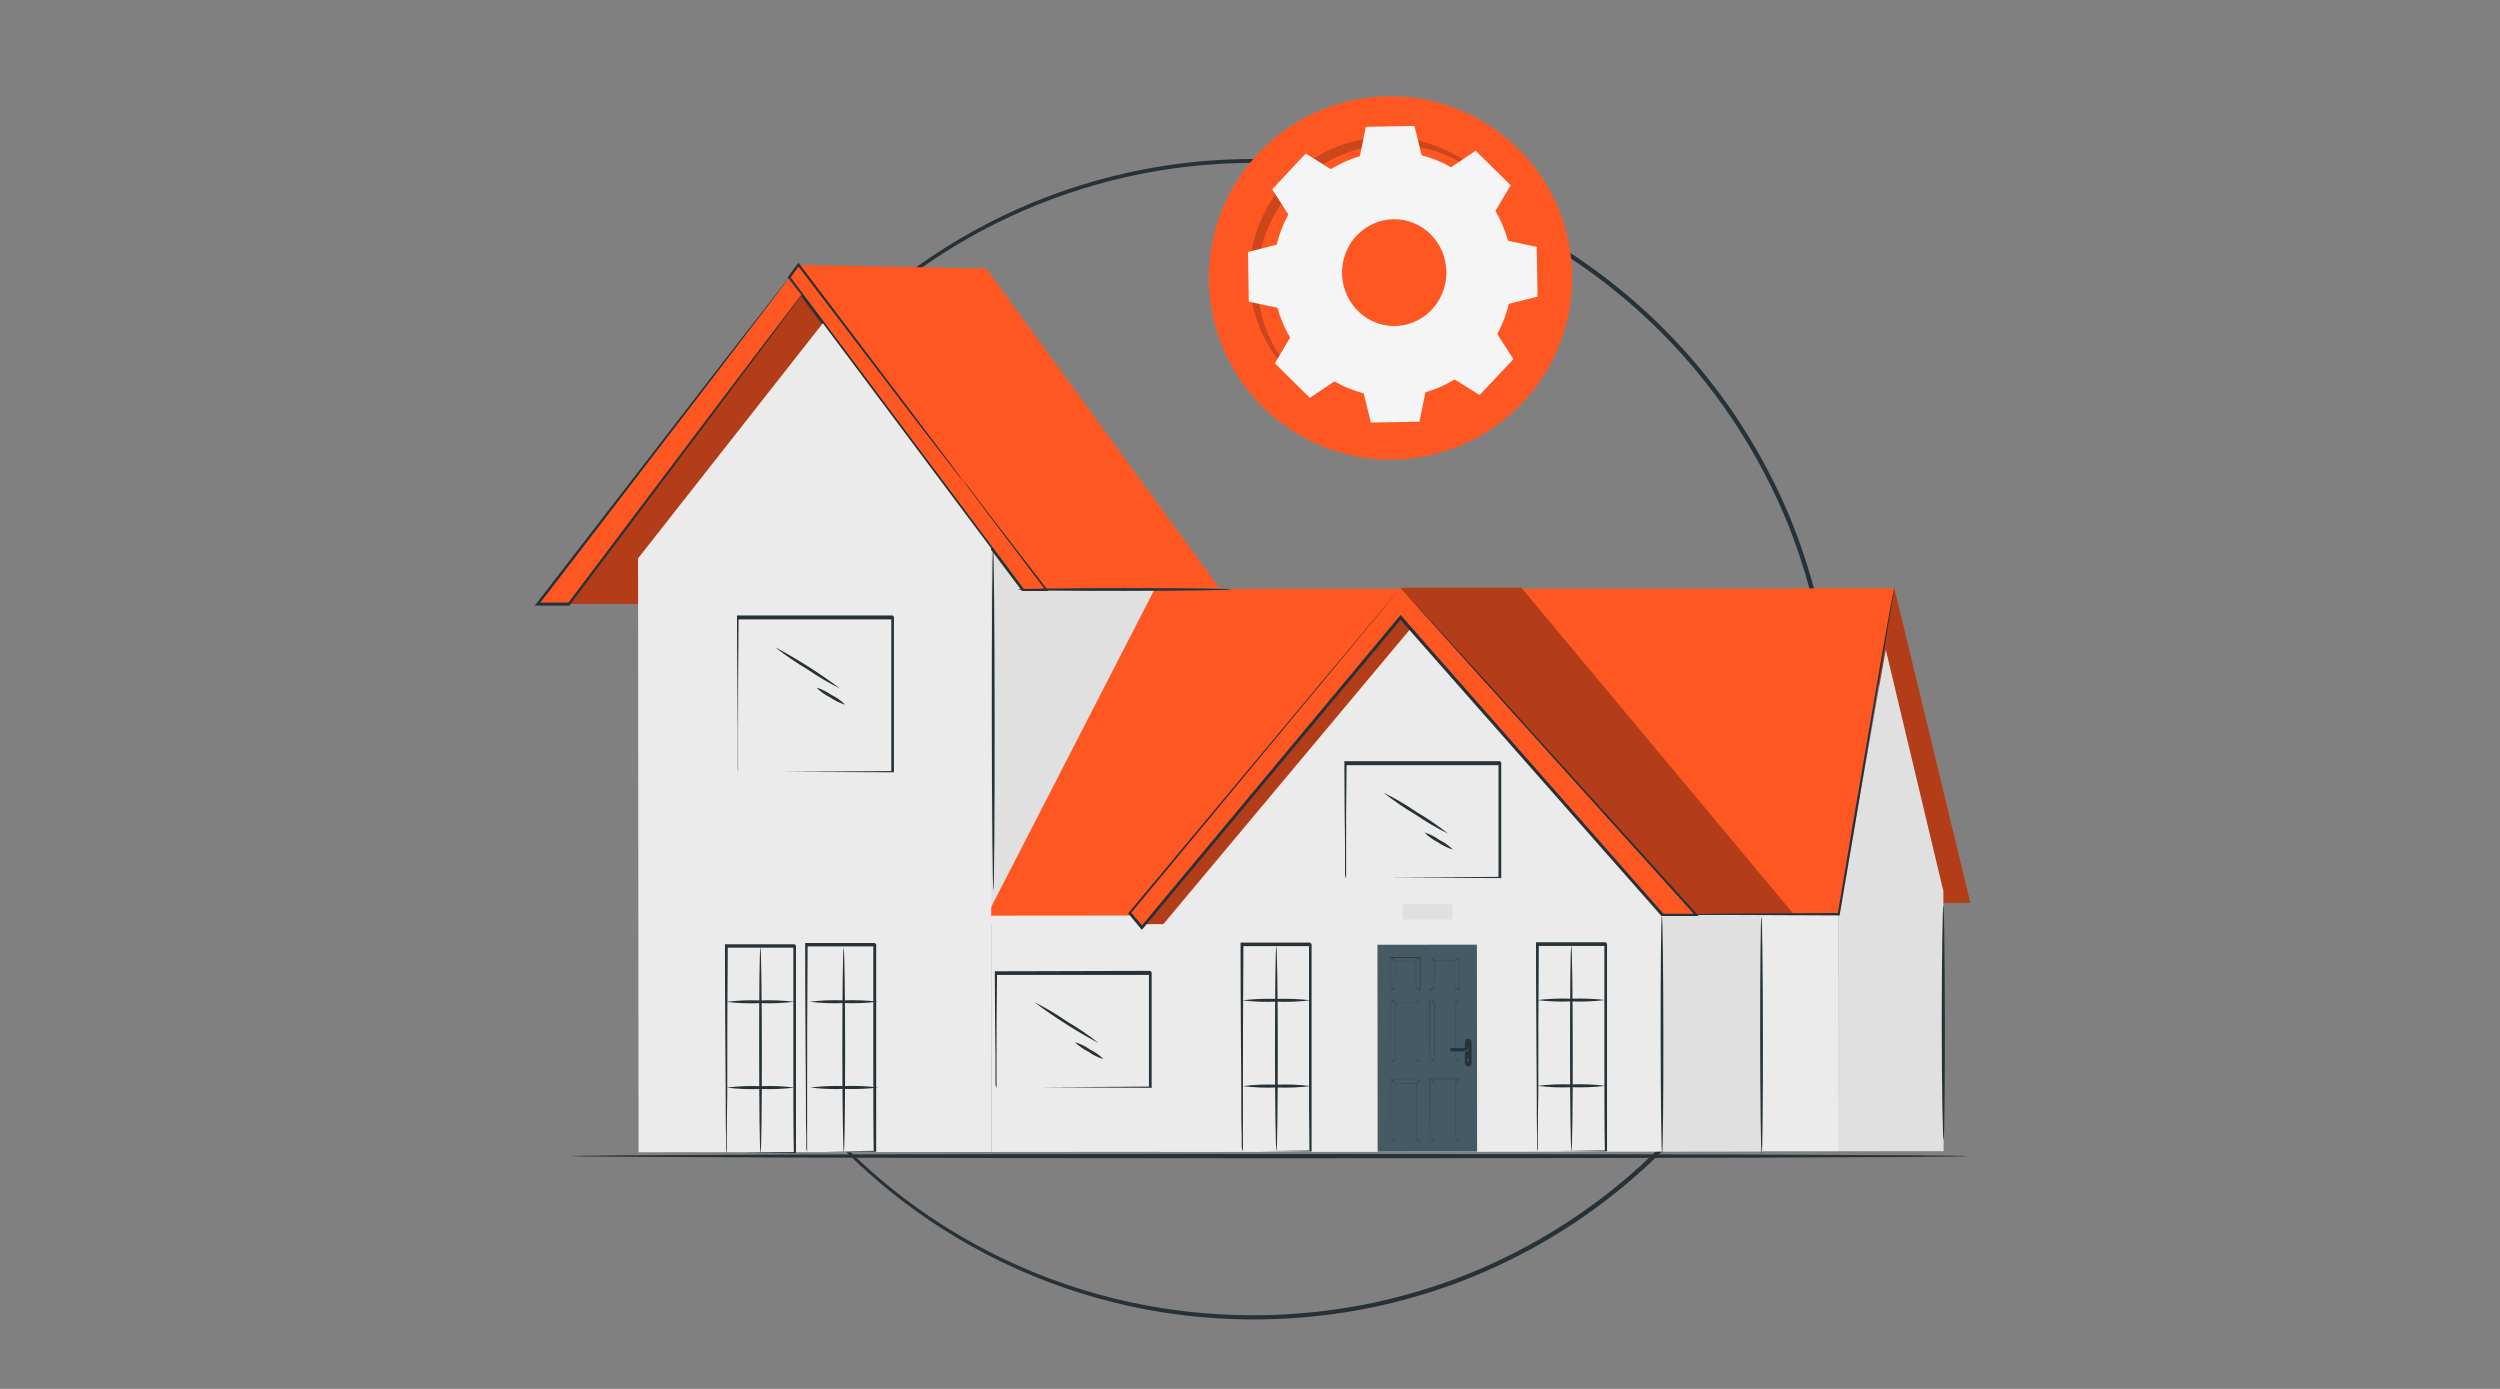 <svg width="360" height="200" viewBox="0 0 360 200" fill="none" xmlns="http://www.w3.org/2000/svg">
<rect x="0" y="0" width="360" height="200" fill="#808080" stroke="none"/>
<path d="M97.197 106.428C97.197 106.428 97.197 104.596 97.316 101.111C97.817 92.338 99.729 83.703 102.977 75.538C104.579 71.464 106.508 67.525 108.746 63.763C114.233 54.567 121.413 46.495 129.906 39.974C140.238 32.081 152.276 26.72 165.054 24.321C172.153 22.992 179.394 22.592 186.595 23.131C190.362 23.389 194.106 23.91 197.8 24.69C201.593 25.5 205.328 26.561 208.98 27.866C224.532 33.512 238.06 43.646 247.851 56.983C250.41 60.455 252.693 64.121 254.679 67.95C256.715 71.829 258.426 75.872 259.793 80.034C265.502 97.167 265.502 115.689 259.793 132.822C259.127 134.927 258.295 136.961 257.486 138.995C256.677 141.029 255.713 142.991 254.679 144.942C252.699 148.775 250.421 152.446 247.863 155.921C238.062 169.256 224.533 179.392 208.98 185.05C205.326 186.349 201.591 187.41 197.8 188.226C187.011 190.469 175.888 190.586 165.054 188.571C152.277 186.161 140.241 180.797 129.906 172.906C121.407 166.391 114.225 158.318 108.746 149.117C106.506 145.355 104.576 141.417 102.977 137.342C99.729 129.177 97.817 120.542 97.316 111.769C97.149 108.284 97.197 106.452 97.197 106.452C97.197 106.452 97.197 106.904 97.256 107.796C97.316 108.688 97.256 110.02 97.447 111.757C98.01 120.501 99.969 129.098 103.251 137.223C104.857 141.276 106.795 145.191 109.044 148.927C114.529 158.062 121.697 166.073 130.168 172.537C140.463 180.349 152.443 185.644 165.149 188C175.915 189.986 186.964 189.857 197.681 187.619C201.445 186.808 205.152 185.752 208.778 184.455C224.219 178.826 237.649 168.753 247.375 155.504C249.911 152.056 252.17 148.413 254.132 144.609C255.154 142.706 256.023 140.72 256.927 138.733C257.831 136.747 258.544 134.689 259.21 132.608C264.843 115.617 264.843 97.263 259.21 80.272C257.855 76.137 256.156 72.123 254.132 68.271C244.537 49.781 228.352 35.565 208.778 28.436C205.152 27.136 201.445 26.075 197.681 25.261C186.002 22.785 173.927 22.855 162.279 25.468C150.63 28.081 139.682 33.175 130.18 40.402C121.704 46.859 114.531 54.867 109.044 64.001C106.797 67.742 104.86 71.66 103.251 75.717C101.881 79.119 100.737 82.608 99.825 86.16C98.583 91.086 97.787 96.114 97.447 101.183C97.28 102.907 97.316 104.239 97.256 105.132C97.197 106.024 97.197 106.428 97.197 106.428Z" fill="#263238"/>
<path d="M82.221 166.483C82.221 166.316 127.217 166.173 182.705 166.173C238.192 166.173 283.212 166.316 283.212 166.483C283.212 166.649 238.228 166.792 182.705 166.792C127.182 166.792 82.221 166.59 82.221 166.483Z" fill="#263238"/>
<path d="M80.223 86.981L96.459 86.957L125.873 52.452L114.633 40.034L80.223 86.981Z" fill="url(#paint0_linear_2604_298)"/>
<g opacity="0.3">
<path d="M80.223 86.981L96.459 86.957L125.873 52.452L114.633 40.034L80.223 86.981Z" fill="black"/>
</g>
<path d="M272.757 84.579L283.736 130.027H278.264L268.511 90.145L272.757 84.579Z" fill="url(#paint1_linear_2604_298)"/>
<g opacity="0.3">
<path d="M272.757 84.579L283.736 130.027H278.264L268.511 90.145L272.757 84.579Z" fill="black"/>
</g>
<path d="M279.882 165.77L279.847 128.326L271.556 93.571L264.776 131.74L264.8 165.782L279.882 165.77Z" fill="#E0E0E0"/>
<path d="M139.057 133.101L167.521 133.076L167.47 75.341L139.007 75.366L139.057 133.101Z" fill="#E0E0E0"/>
<path d="M272.758 84.721L264.777 131.894L142.015 132.001L166.279 84.816L272.758 84.721Z" fill="url(#paint2_linear_2604_298)"/>
<path d="M142.765 165.884L264.802 165.777L264.772 131.747L142.736 131.854L142.765 165.884Z" fill="#EBEBEB"/>
<path d="M253.857 131.906L253.893 165.793L239.191 165.805L239.406 131.763L253.857 131.906Z" fill="#E0E0E0"/>
<path d="M201.677 88.907L239.406 131.763L239.192 165.805L166.897 165.864L167.516 133.071L201.677 88.907Z" fill="#EBEBEB"/>
<path d="M257.331 131.752L219.066 84.626L201.677 84.638L241.261 131.764L257.331 131.752Z" fill="url(#paint3_linear_2604_298)"/>
<path d="M175.58 84.662L147.283 85.042L113.61 40.034L114.966 38.154L142.014 38.666L175.58 84.662Z" fill="url(#paint4_linear_2604_298)"/>
<path d="M138.672 69.246L150.709 85.042H147.283L113.61 40.034L114.966 38.154L138.672 69.246Z" fill="url(#paint5_linear_2604_298)"/>
<path d="M138.672 69.246L138.577 69.091L138.244 68.639L136.972 66.915L132.119 60.468L115.122 38.023L114.967 37.821L114.824 38.023L113.456 39.903L113.373 40.01L113.456 40.117L124.851 55.365L147.165 85.101H150.959L150.781 84.863L141.92 73.362L139.541 70.233L138.898 69.436C138.83 69.34 138.754 69.249 138.672 69.163C138.728 69.266 138.792 69.366 138.863 69.46L139.469 70.293L141.848 73.457L150.603 85.042L150.722 84.804H147.296H147.427L125.184 55.068C121.176 49.715 117.31 44.565 113.777 39.831V40.057C114.253 39.415 114.717 38.773 115.133 38.19H114.836L131.94 60.623L136.876 67.01L138.197 68.699L138.542 69.127L138.672 69.246Z" fill="#263238"/>
<path d="M91.88 80.403L91.951 165.924L142.764 165.888L142.693 78.904L118.488 46.54L91.88 80.403Z" fill="#EBEBEB"/>
<g opacity="0.3">
<path d="M258.389 131.752L219.066 84.626L201.677 84.638L241.261 131.764L258.389 131.752Z" fill="black"/>
</g>
<path d="M203.103 90.537L167.515 133.071L164.423 133.083L201.676 88.907L203.103 90.537Z" fill="url(#paint6_linear_2604_298)"/>
<g opacity="0.3">
<path d="M203.103 90.537L167.515 133.071L164.423 133.083L201.676 88.907L203.103 90.537Z" fill="black"/>
</g>
<path d="M201.677 84.637L244.294 131.763H239.406L201.677 88.907L164.423 133.583L162.675 131.489L201.677 84.637Z" fill="url(#paint7_linear_2604_298)"/>
<path d="M201.677 84.637L201.499 84.839L200.963 85.47L198.87 87.98L190.948 97.436L162.544 131.418L162.449 131.525L162.544 131.632L164.293 133.737L164.424 133.892L164.566 133.737L201.832 89.074H201.522L202.712 90.442L239.251 131.906H244.616L244.354 131.62L213.441 97.495L204.746 87.98L202.462 85.482L201.867 84.839L201.677 84.637L201.867 84.875L202.462 85.529L204.746 88.087L213.393 97.721L244.164 131.882L244.295 131.584H239.406H239.537L203.033 90.097L201.843 88.717L201.689 88.55L201.534 88.729L164.305 133.416H164.578L162.818 131.323V131.537L191.008 97.531L198.894 88.015L200.975 85.482L201.51 84.828L201.677 84.637Z" fill="#263238"/>
<path d="M239.346 166.114C239.453 166.114 239.537 158.454 239.525 149.01C239.513 139.566 239.43 131.906 239.311 131.906C239.192 131.906 239.12 139.566 239.132 149.01C239.144 158.454 239.239 166.114 239.346 166.114Z" fill="#263238"/>
<path d="M253.68 166.233C253.787 166.233 253.87 158.573 253.858 149.129C253.847 139.685 253.751 132.037 253.644 132.037C253.537 132.037 253.454 139.685 253.466 149.129C253.478 158.573 253.561 166.233 253.68 166.233Z" fill="#263238"/>
<path d="M198.381 165.839L212.702 165.826L212.676 136.031L198.355 136.043L198.381 165.839Z" fill="#455A64"/>
<path d="M211.43 153.566C211.494 153.566 211.556 153.553 211.615 153.528C211.673 153.504 211.726 153.468 211.771 153.422C211.815 153.377 211.85 153.323 211.873 153.264C211.896 153.205 211.907 153.141 211.906 153.078V150.069C211.907 150.005 211.896 149.942 211.873 149.883C211.85 149.824 211.815 149.77 211.771 149.725C211.726 149.679 211.673 149.643 211.615 149.618C211.556 149.594 211.494 149.581 211.43 149.581C211.301 149.581 211.177 149.632 211.085 149.724C210.994 149.815 210.942 149.939 210.942 150.069V153.078C210.942 153.142 210.955 153.205 210.98 153.265C211.004 153.324 211.04 153.378 211.085 153.423C211.131 153.468 211.184 153.504 211.243 153.529C211.303 153.553 211.366 153.566 211.43 153.566Z" fill="#263238"/>
<path d="M211.229 152.59C211.232 152.548 211.25 152.509 211.281 152.48C211.312 152.451 211.353 152.435 211.395 152.436C211.416 152.434 211.438 152.437 211.458 152.444C211.478 152.451 211.497 152.462 211.512 152.476C211.528 152.491 211.54 152.508 211.549 152.528C211.557 152.548 211.562 152.569 211.562 152.59C211.561 152.619 211.551 152.647 211.534 152.67C211.517 152.694 211.494 152.711 211.466 152.721V152.899C211.466 152.918 211.459 152.936 211.445 152.95C211.432 152.963 211.414 152.971 211.395 152.971C211.376 152.971 211.358 152.963 211.345 152.95C211.331 152.936 211.324 152.918 211.324 152.899V152.721C211.297 152.71 211.274 152.692 211.258 152.669C211.241 152.646 211.231 152.619 211.229 152.59Z" fill="#455A64"/>
<path d="M209.028 151.401H211.205C211.268 151.401 211.328 151.376 211.373 151.332C211.417 151.287 211.443 151.226 211.443 151.163C211.443 151.1 211.417 151.04 211.373 150.995C211.328 150.951 211.268 150.926 211.205 150.926H209.028C208.965 150.926 208.904 150.951 208.86 150.995C208.815 151.04 208.79 151.1 208.79 151.163C208.79 151.226 208.815 151.287 208.86 151.332C208.904 151.376 208.965 151.401 209.028 151.401Z" fill="#263238"/>
<path d="M210.479 151.412H210.777C210.884 151.423 210.991 151.423 211.098 151.412C211.171 151.413 211.243 151.398 211.309 151.367C211.375 151.336 211.433 151.291 211.479 151.234C211.496 151.199 211.506 151.16 211.506 151.121C211.506 151.081 211.496 151.043 211.479 151.008C211.458 150.975 211.43 150.947 211.397 150.927C211.364 150.906 211.327 150.893 211.288 150.889C211.182 150.872 211.074 150.872 210.967 150.889C210.869 150.871 210.768 150.871 210.67 150.889H210.967C211.07 150.873 211.174 150.873 211.276 150.889C211.303 150.891 211.329 150.899 211.351 150.914C211.374 150.929 211.392 150.95 211.404 150.974C211.416 150.998 211.421 151.024 211.42 151.051C211.418 151.078 211.41 151.104 211.395 151.127C211.241 151.317 210.931 151.281 210.765 151.293C210.663 151.315 210.567 151.355 210.479 151.412Z" fill="#455A64"/>
<path d="M205.863 142.694C205.863 142.694 205.863 142.195 205.863 141.338C205.863 140.482 205.863 139.197 205.863 137.829H210.11V140.387C210.11 141.196 210.11 141.969 210.11 142.682H207.053H205.863H210.145C210.145 141.969 210.145 141.196 210.145 140.387V137.829H205.863C205.863 139.197 205.863 140.399 205.863 141.398C205.863 142.397 205.863 142.694 205.863 142.694Z" fill="#263238"/>
<path d="M206.613 142.1C206.613 142.1 206.613 141.719 206.613 141.065C206.613 140.411 206.613 139.388 206.613 138.389H209.539V142.088H207.422H209.551V138.353H206.577V141.089C206.601 141.731 206.613 142.1 206.613 142.1Z" fill="#263238"/>
<path d="M205.923 152.971C205.923 151.437 205.923 148.558 205.923 143.884H210.181V146.441C210.181 147.274 210.181 148.071 210.181 148.82C210.181 150.342 210.181 151.734 210.181 152.935V143.884H205.863C205.863 148.558 205.863 151.437 205.923 152.971Z" fill="#263238"/>
<path d="M206.625 152.472C206.625 152.472 206.625 152.257 206.625 151.865V150.188C206.625 148.653 206.625 146.691 206.625 144.443H209.551V146.738C209.551 147.476 209.551 148.202 209.551 148.879C209.551 150.212 209.551 151.413 209.551 152.448H206.625H209.575C209.575 151.413 209.575 150.212 209.575 148.879V144.443H206.577C206.577 146.703 206.577 148.677 206.577 150.212C206.577 150.854 206.577 151.401 206.577 151.877C206.577 152.353 206.625 152.472 206.625 152.472Z" fill="#263238"/>
<path d="M205.935 164.497C205.935 162.95 205.935 160.084 205.935 155.397H210.181V157.943C210.181 158.775 210.181 159.572 210.181 160.322C210.181 161.844 210.181 163.236 210.181 164.437V155.35H205.863C205.863 160.084 205.923 162.915 205.935 164.497Z" fill="#263238"/>
<path d="M206.637 163.998V163.379C206.637 162.915 206.637 162.356 206.637 161.702C206.637 160.18 206.637 158.217 206.637 155.957H209.563V160.394C209.563 161.726 209.563 162.927 209.563 163.962H206.637H209.587C209.587 162.927 209.587 161.726 209.587 160.394V155.957H206.625C206.625 158.217 206.625 160.203 206.625 161.738C206.625 162.38 206.625 162.927 206.625 163.403C206.625 163.879 206.637 163.998 206.637 163.998Z" fill="#263238"/>
<path d="M209.432 142.1C209.537 142.218 209.657 142.321 209.788 142.409C209.907 142.519 210.044 142.608 210.193 142.671C210.193 142.671 210.05 142.505 209.836 142.35C209.622 142.195 209.491 142.076 209.432 142.1Z" fill="#263238"/>
<path d="M205.863 142.694C206 142.638 206.125 142.558 206.232 142.456C206.434 142.313 206.577 142.182 206.565 142.159C206.426 142.216 206.297 142.297 206.184 142.397C206.018 142.48 205.863 142.611 205.863 142.694Z" fill="#263238"/>
<path d="M205.971 137.936C205.971 137.936 206.102 138.079 206.28 138.198C206.458 138.317 206.625 138.412 206.637 138.388C206.551 138.285 206.446 138.2 206.328 138.139C206.221 138.051 206.1 137.983 205.971 137.936Z" fill="#263238"/>
<path d="M209.528 138.329C209.528 138.329 209.695 138.27 209.873 138.151C210.051 138.032 210.206 137.925 210.194 137.901C210.064 137.935 209.942 137.996 209.837 138.08C209.659 138.198 209.516 138.306 209.528 138.329Z" fill="#263238"/>
<path d="M209.562 144.442C209.706 144.395 209.834 144.309 209.931 144.193C210.097 144.014 210.181 143.824 210.157 143.812C210.133 143.8 210.038 143.966 209.871 144.133C209.705 144.3 209.55 144.43 209.562 144.442Z" fill="#263238"/>
<path d="M205.971 143.884C205.971 143.884 206.09 144.027 206.256 144.169C206.423 144.312 206.589 144.419 206.601 144.395C206.518 144.284 206.418 144.188 206.304 144.11C206.207 144.015 206.094 143.938 205.971 143.884Z" fill="#263238"/>
<path d="M209.562 152.507C209.562 152.507 209.693 152.626 209.848 152.757C209.939 152.846 210.038 152.926 210.145 152.995C210.145 152.995 210.062 152.84 209.896 152.697C209.8 152.61 209.686 152.545 209.562 152.507Z" fill="#263238"/>
<path d="M206.042 152.97C206.156 152.917 206.261 152.845 206.351 152.756C206.506 152.625 206.625 152.506 206.601 152.483C206.488 152.539 206.384 152.611 206.292 152.697C206.137 152.828 206.03 152.947 206.042 152.97Z" fill="#263238"/>
<path d="M209.504 156.063C209.504 156.063 209.682 155.944 209.872 155.765C209.996 155.662 210.101 155.537 210.182 155.397C210.047 155.485 209.923 155.589 209.813 155.706C209.623 155.884 209.432 156.051 209.504 156.063Z" fill="#263238"/>
<path d="M205.936 155.374C205.936 155.374 206.066 155.541 206.257 155.707C206.447 155.874 206.602 156.004 206.614 155.981C206.625 155.957 206.495 155.814 206.304 155.648C206.198 155.536 206.073 155.444 205.936 155.374Z" fill="#263238"/>
<path d="M209.646 163.95C209.711 164.06 209.791 164.161 209.884 164.247C210.027 164.402 210.158 164.509 210.182 164.485C210.118 164.375 210.037 164.275 209.944 164.188C209.789 164.105 209.658 163.926 209.646 163.95Z" fill="#263238"/>
<path d="M206.007 164.497C206.007 164.497 206.161 164.413 206.34 164.259C206.518 164.104 206.625 163.985 206.613 163.961C206.491 164.023 206.378 164.103 206.28 164.199C206.174 164.284 206.082 164.384 206.007 164.497Z" fill="#263238"/>
<path d="M200.262 142.694C200.262 142.694 200.262 142.195 200.262 141.338C200.262 140.482 200.262 139.197 200.262 137.829H204.52V139.126C204.52 139.554 204.52 139.97 204.52 140.387V142.694H201.451H204.579V137.936H200.285C200.285 139.316 200.285 140.506 200.285 141.505C200.285 142.504 200.262 142.694 200.262 142.694Z" fill="#263238"/>
<path d="M200.963 142.112C200.963 142.112 200.963 141.719 200.963 141.065C200.963 140.411 200.963 139.4 200.963 138.401H203.889V140.316C203.889 140.922 203.889 141.505 203.889 142.052H201.772H200.963H203.913C203.913 141.505 203.913 140.922 203.913 140.316V138.377H200.951C200.951 139.376 200.951 140.28 200.951 141.065C200.951 141.85 200.963 142.112 200.963 142.112Z" fill="#263238"/>
<path d="M200.273 152.983C200.273 151.437 200.273 148.558 200.273 143.884H204.519V148.856C204.519 150.378 204.519 151.758 204.519 152.971C204.519 151.782 204.519 150.378 204.519 148.856V143.884H200.237C200.249 148.558 200.261 151.437 200.273 152.983Z" fill="#263238"/>
<path d="M200.963 152.472C200.963 152.472 200.963 152.258 200.963 151.865C200.963 151.473 200.963 150.842 200.963 150.188C200.963 148.665 200.963 146.691 200.963 144.443H203.889V148.903C203.889 150.236 203.889 151.437 203.889 152.472H200.963H201.737H203.889V144.419H200.928C200.928 146.679 200.928 148.654 200.928 150.188C200.928 150.842 200.928 151.377 200.928 151.865C200.928 152.353 200.963 152.472 200.963 152.472Z" fill="#263238"/>
<path d="M200.273 164.509C200.273 162.962 200.273 160.084 200.273 155.409H204.519V160.381C204.519 161.892 204.519 163.284 204.519 164.485V155.421H200.237C200.261 160.084 200.273 162.915 200.273 164.509Z" fill="#263238"/>
<path d="M200.975 163.997C200.975 163.997 200.975 163.783 200.975 163.39C200.975 162.998 200.975 162.367 200.975 161.713C200.975 160.191 200.975 158.216 200.975 155.968H203.901V157.158C203.901 157.538 203.901 157.919 203.901 158.347V160.488C203.901 161.82 203.901 163.033 203.901 164.056H200.975H203.936V156.016H200.963C200.963 158.276 200.963 160.25 200.963 161.785C200.963 162.439 200.963 162.974 200.963 163.45C200.963 163.926 200.975 163.997 200.975 163.997Z" fill="#263238"/>
<path d="M203.818 142.099C203.818 142.099 203.961 142.266 204.175 142.42C204.389 142.575 204.556 142.694 204.568 142.67C204.467 142.549 204.351 142.441 204.223 142.349C204.1 142.248 203.964 142.164 203.818 142.099Z" fill="#263238"/>
<path d="M200.237 142.694C200.237 142.694 200.416 142.611 200.606 142.468C200.726 142.384 200.834 142.284 200.927 142.171C200.793 142.226 200.669 142.302 200.558 142.397C200.438 142.481 200.33 142.581 200.237 142.694Z" fill="#263238"/>
<path d="M200.321 137.936C200.407 138.039 200.512 138.124 200.631 138.186C200.737 138.274 200.858 138.342 200.987 138.388C200.987 138.388 200.857 138.246 200.678 138.127C200.5 138.008 200.333 137.936 200.321 137.936Z" fill="#263238"/>
<path d="M203.866 138.329C203.866 138.329 204.045 138.269 204.223 138.15C204.34 138.091 204.444 138.01 204.532 137.913C204.532 137.913 204.366 137.913 204.175 138.091C204.061 138.154 203.957 138.235 203.866 138.329Z" fill="#263238"/>
<path d="M203.901 144.455C204.047 144.406 204.176 144.315 204.27 144.193C204.38 144.093 204.462 143.966 204.508 143.824C204.508 143.824 204.377 143.967 204.21 144.145C204.044 144.324 203.889 144.431 203.901 144.455Z" fill="#263238"/>
<path d="M200.309 143.884C200.391 143.995 200.492 144.091 200.606 144.169C200.702 144.264 200.815 144.341 200.939 144.395C200.939 144.395 200.832 144.241 200.654 144.11C200.475 143.979 200.332 143.884 200.309 143.884Z" fill="#263238"/>
<path d="M203.913 152.519C203.997 152.614 204.093 152.698 204.199 152.768C204.287 152.856 204.387 152.932 204.496 152.994C204.439 152.879 204.353 152.78 204.246 152.709C204.08 152.566 203.925 152.495 203.913 152.519Z" fill="#263238"/>
<path d="M200.393 152.971C200.393 152.971 200.535 152.9 200.69 152.757C200.79 152.684 200.879 152.596 200.952 152.495C200.952 152.495 200.797 152.567 200.642 152.698C200.488 152.828 200.369 152.959 200.393 152.971Z" fill="#263238"/>
<path d="M203.842 156.076C203.98 155.992 204.104 155.887 204.211 155.766C204.334 155.663 204.442 155.543 204.532 155.409C204.391 155.484 204.266 155.585 204.163 155.707C204.037 155.812 203.929 155.937 203.842 156.076Z" fill="#263238"/>
<path d="M200.285 155.386C200.373 155.51 200.477 155.622 200.594 155.719C200.703 155.827 200.828 155.92 200.963 155.992C200.963 155.992 200.844 155.826 200.654 155.659C200.464 155.493 200.297 155.362 200.285 155.386Z" fill="#263238"/>
<path d="M203.996 163.949C203.996 163.949 204.079 164.104 204.222 164.247C204.307 164.346 204.407 164.43 204.519 164.496C204.464 164.38 204.382 164.279 204.282 164.199C204.203 164.099 204.106 164.014 203.996 163.949Z" fill="#263238"/>
<path d="M200.345 164.508C200.467 164.447 200.58 164.367 200.678 164.271C200.785 164.184 200.881 164.084 200.963 163.973C200.839 164.033 200.726 164.113 200.63 164.211C200.463 164.354 200.333 164.485 200.345 164.508Z" fill="#263238"/>
<path d="M244.295 131.763C244.421 131.781 244.549 131.781 244.676 131.763H245.794H250.016L264.777 131.823H264.932V131.668C265.633 127.553 266.419 122.985 267.227 118.18C268.786 108.89 270.177 100.481 271.2 94.391C271.688 91.37 272.08 88.908 272.389 87.159C272.508 86.339 272.604 85.684 272.687 85.197C272.687 84.995 272.687 84.816 272.746 84.685C272.806 84.554 272.746 84.507 272.746 84.507C272.746 84.507 272.746 84.566 272.746 84.673L272.639 85.185C272.544 85.661 272.425 86.315 272.271 87.135L270.986 94.344C269.939 100.469 268.488 108.867 266.894 118.132C266.085 122.89 265.324 127.493 264.634 131.621L264.813 131.466L250.04 131.549L245.829 131.609H244.711L244.295 131.763Z" fill="#263238"/>
<path d="M113.611 40.034L77.428 86.981H81.948L115.442 42.484L113.611 40.034Z" fill="url(#paint8_linear_2604_298)"/>
<path d="M113.611 40.034L113.718 40.2C113.801 40.307 113.92 40.462 114.051 40.664L115.395 42.52V42.448C110.947 48.229 97.649 65.797 81.793 86.85L81.948 86.779H77.404L77.571 87.1L103.073 53.855L110.768 43.769L112.862 41.021L113.409 40.295L113.587 40.034L113.409 40.248L112.862 40.938L110.756 43.626L103.001 53.581L77.25 86.886L77 87.207H82.031V87.135C97.875 66.07 111.077 48.431 115.407 42.555C114.777 41.735 114.313 41.128 113.98 40.712L113.647 40.272L113.611 40.034Z" fill="#263238"/>
<path d="M146.522 84.899C146.522 85.018 153.409 85.101 161.914 85.09C170.418 85.078 177.317 84.982 177.317 84.875C177.317 84.768 170.418 84.685 161.914 84.685C153.409 84.685 146.522 84.792 146.522 84.899Z" fill="#263238"/>
<path d="M178.983 165.852C178.983 165.852 178.983 165.793 178.983 165.698C178.983 165.603 178.983 165.424 178.983 165.258C178.983 164.841 178.983 164.282 178.983 163.569C178.983 162.07 178.983 160 178.983 157.324C178.983 152.007 178.983 144.585 179.054 136.057L178.864 136.247H188.7C188.308 135.843 188.593 136.14 188.498 136.057V137.139C188.498 137.508 188.498 137.877 188.498 138.246V144.716C188.498 147.511 188.498 150.188 188.498 152.721C188.498 157.776 188.498 162.237 188.558 165.805L188.688 165.674L181.492 165.757H179.542H181.469L188.736 165.817H188.867V165.686C188.867 162.118 188.867 157.645 188.867 152.602V135.95C188.772 135.855 189.069 136.14 188.665 135.736H178.828H178.638V135.926C178.638 144.514 178.721 151.972 178.745 157.336C178.745 159.953 178.745 162.094 178.804 163.533C178.804 164.235 178.804 164.782 178.804 165.186C178.846 165.413 178.906 165.635 178.983 165.852Z" fill="#263238"/>
<path d="M178.875 144.051C180.508 144.249 182.155 144.313 183.799 144.241C185.44 144.312 187.083 144.245 188.712 144.039C187.082 143.848 185.439 143.784 183.799 143.848C182.155 143.784 180.508 143.852 178.875 144.051Z" fill="#263238"/>
<path d="M178.91 156.396C180.543 156.602 182.19 156.669 183.834 156.598C185.479 156.662 187.125 156.594 188.759 156.396C187.126 156.19 185.479 156.123 183.834 156.194C182.19 156.13 180.544 156.198 178.91 156.396Z" fill="#263238"/>
<path d="M183.811 165.769C183.918 165.769 184.001 159.168 184.001 151.02C184.001 142.873 183.894 136.259 183.787 136.259C183.68 136.259 183.597 142.861 183.597 151.02C183.597 159.18 183.704 165.769 183.811 165.769Z" fill="#263238"/>
<path d="M116.228 165.84C116.228 165.84 116.228 165.84 116.228 165.686V165.293C116.228 164.877 116.228 164.318 116.228 163.604C116.228 162.117 116.228 160.036 116.228 157.36C116.228 152.043 116.228 144.633 116.299 136.093L116.109 136.283H125.946L125.755 136.093V140.482C125.755 141.933 125.755 143.36 125.755 144.752C125.755 147.547 125.755 150.235 125.755 152.768C125.755 157.812 125.755 162.284 125.815 165.852L125.946 165.721L118.749 165.793H116.811H116.109C116.109 165.793 116.109 165.793 116.264 165.793H116.751H118.678L125.946 165.864H126.172V165.733C126.172 162.165 126.172 157.681 126.172 152.65V135.997C126.088 135.902 126.374 136.188 125.969 135.795H115.942V135.985C115.942 144.573 116.026 152.031 116.049 157.395C116.049 160.012 116.049 162.153 116.109 163.592C116.109 164.294 116.109 164.841 116.109 165.246C116.109 165.65 116.228 165.852 116.228 165.84Z" fill="#263238"/>
<path d="M116.572 144.252C118.206 144.451 119.853 144.514 121.497 144.442C123.137 144.514 124.78 144.446 126.409 144.24C124.775 144.049 123.129 143.986 121.485 144.05C119.844 143.986 118.202 144.053 116.572 144.252Z" fill="#263238"/>
<path d="M116.655 156.599C118.288 156.804 119.935 156.872 121.58 156.801C123.224 156.865 124.87 156.797 126.504 156.599C124.871 156.393 123.224 156.325 121.58 156.396C119.935 156.34 118.289 156.407 116.655 156.599Z" fill="#263238"/>
<path d="M121.509 165.971C121.616 165.971 121.699 159.37 121.699 151.222C121.699 143.074 121.592 136.461 121.485 136.461C121.378 136.461 121.295 143.074 121.295 151.222C121.295 159.37 121.414 165.971 121.509 165.971Z" fill="#263238"/>
<path d="M104.666 166.067C104.666 166.067 104.666 166.067 104.666 165.912C104.666 165.757 104.666 165.639 104.666 165.46C104.666 165.056 104.666 164.485 104.666 163.783C104.666 162.284 104.666 160.215 104.726 157.538C104.726 152.222 104.726 144.8 104.797 136.271L104.595 136.462H114.431C114.039 136.057 114.324 136.354 114.241 136.271V140.672C114.241 142.123 114.241 143.551 114.241 144.954C114.241 147.749 114.241 150.426 114.241 152.959C114.241 158.014 114.241 162.475 114.313 166.043L114.443 165.912L107.247 165.995H105.297H107.212L114.491 166.055H114.622V165.924C114.622 162.356 114.622 157.883 114.622 152.84V136.188C114.539 136.093 114.824 136.378 114.42 135.974H104.583H104.393V136.164C104.393 144.752 104.476 152.21 104.5 157.574C104.5 160.191 104.5 162.332 104.559 163.771C104.559 164.461 104.559 165.02 104.559 165.413C104.559 165.805 104.666 166.079 104.666 166.067Z" fill="#263238"/>
<path d="M104.559 144.264C106.192 144.463 107.839 144.526 109.483 144.455C111.123 144.519 112.766 144.451 114.395 144.252C112.765 144.061 111.123 143.998 109.483 144.062C107.839 143.998 106.192 144.065 104.559 144.264Z" fill="#263238"/>
<path d="M104.606 156.611C106.235 156.817 107.879 156.884 109.519 156.813C111.163 156.877 112.81 156.81 114.443 156.611C112.81 156.405 111.163 156.337 109.519 156.408C107.879 156.344 106.236 156.412 104.606 156.611Z" fill="#263238"/>
<path d="M109.52 165.984C109.639 165.984 109.722 159.382 109.71 151.235C109.698 143.087 109.615 136.474 109.496 136.474C109.377 136.474 109.306 143.075 109.318 151.235C109.33 159.394 109.389 165.984 109.52 165.984Z" fill="#263238"/>
<path d="M221.457 165.817C221.457 165.817 221.457 165.757 221.457 165.662V165.21C221.457 164.806 221.457 164.235 221.457 163.533C221.457 162.034 221.457 159.965 221.517 157.288C221.517 151.972 221.517 144.55 221.588 136.021L221.386 136.212H231.222L231.032 136.021V140.422C231.032 141.873 231.032 143.301 231.032 144.704C231.032 147.499 231.032 150.176 231.032 152.709C231.032 157.764 231.032 162.225 231.104 165.793L231.234 165.662L224.038 165.745H222.088H224.003L231.282 165.805H231.413V165.674C231.413 162.106 231.413 157.633 231.413 152.59C231.413 150.057 231.413 147.38 231.413 144.585C231.413 143.182 231.413 141.754 231.413 140.303V135.902C231.33 135.807 231.615 136.093 231.211 135.688H221.374H221.184V135.879C221.184 144.466 221.267 151.924 221.291 157.288C221.291 159.905 221.291 162.046 221.35 163.485C221.35 164.175 221.35 164.675 221.35 165.127C221.35 165.579 221.457 165.829 221.457 165.817Z" fill="#263238"/>
<path d="M221.327 144.015C222.961 144.206 224.608 144.27 226.251 144.205C227.892 144.269 229.534 144.202 231.164 144.003C229.534 143.812 227.891 143.748 226.251 143.813C224.607 143.748 222.961 143.816 221.327 144.015Z" fill="#263238"/>
<path d="M221.398 156.361C223.027 156.567 224.671 156.635 226.311 156.563C227.955 156.62 229.601 156.553 231.235 156.361C229.602 156.155 227.955 156.087 226.311 156.159C224.671 156.094 223.028 156.162 221.398 156.361Z" fill="#263238"/>
<path d="M226.286 165.733C226.405 165.733 226.488 159.132 226.476 150.984C226.465 142.837 226.381 136.223 226.262 136.223C226.143 136.223 226.084 142.825 226.084 151.02C226.084 159.215 226.179 165.733 226.286 165.733Z" fill="#263238"/>
<path d="M193.839 126.47C193.839 126.47 193.839 126.351 193.839 126.149C193.839 125.947 193.839 125.626 193.839 125.269C193.839 124.476 193.839 123.358 193.839 121.914C193.839 119.024 193.839 114.932 193.91 110.02L193.755 110.187H215.986C215.986 110.187 215.605 109.818 215.784 109.996V114.338C215.784 115.777 215.784 117.192 215.784 118.572C215.784 121.332 215.784 123.972 215.784 126.446L215.962 126.268L199.964 126.375H195.385H194.195H193.767H194.16H195.349H199.881L215.998 126.446H216.176V126.268C216.176 123.794 216.176 121.153 216.176 118.394V109.818C216.367 109.984 215.938 109.568 215.986 109.616H193.755H193.589V109.782C193.589 114.778 193.66 118.905 193.684 121.819C193.684 123.223 193.684 124.329 193.684 125.126C193.684 125.483 193.684 125.768 193.684 125.982C193.703 126.153 193.756 126.319 193.839 126.47Z" fill="#263238"/>
<path d="M199.238 114.148C200.682 115.295 202.204 116.34 203.794 117.276C205.311 118.317 206.901 119.247 208.552 120.059C207.105 118.91 205.578 117.865 203.984 116.931C202.472 115.889 200.886 114.958 199.238 114.148Z" fill="#263238"/>
<path d="M205.114 119.869C205.68 120.443 206.334 120.921 207.053 121.285C207.718 121.75 208.453 122.107 209.23 122.343C208.652 121.771 207.985 121.297 207.255 120.94C206.604 120.469 205.881 120.108 205.114 119.869Z" fill="#263238"/>
<path d="M143.502 156.658C143.502 156.658 143.502 156.539 143.502 156.337C143.502 156.135 143.502 155.826 143.502 155.457C143.502 154.648 143.502 153.53 143.502 152.115C143.502 149.212 143.502 145.121 143.573 140.22L143.407 140.387H165.637L165.447 140.196V144.538C165.447 145.977 165.447 147.393 165.447 148.772C165.447 151.532 165.447 154.172 165.447 156.646L165.625 156.468L149.627 156.575H145.048H143.859H143.43C143.561 156.587 143.692 156.587 143.823 156.575H145.012H149.544L165.661 156.646H165.839V156.456C165.839 153.982 165.839 151.342 165.839 148.582V144.348C165.839 143.634 165.839 142.908 165.839 142.183V140.006L165.637 139.804L143.407 139.863H143.252V140.018C143.252 145.014 143.323 149.141 143.347 152.055C143.347 153.459 143.347 154.577 143.347 155.362C143.347 155.719 143.347 156.004 143.347 156.218C143.372 156.373 143.424 156.522 143.502 156.658Z" fill="#263238"/>
<path d="M148.901 144.288C151.861 146.5 154.982 148.488 158.238 150.235C156.792 149.086 155.265 148.041 153.671 147.107C152.151 146.054 150.557 145.112 148.901 144.288Z" fill="#263238"/>
<path d="M154.777 150.069C155.36 150.631 156.026 151.1 156.752 151.46C157.415 151.932 158.15 152.293 158.929 152.531C158.354 151.955 157.687 151.48 156.954 151.127C156.295 150.652 155.558 150.294 154.777 150.069Z" fill="#263238"/>
<path d="M106.284 111.234C106.294 111.091 106.294 110.948 106.284 110.806C106.284 110.508 106.284 110.116 106.284 109.616C106.284 108.546 106.284 107.011 106.284 105.084C106.284 101.171 106.284 95.64 106.355 89.015L106.188 89.194H128.55C128.55 89.194 128.169 88.825 128.348 89.003V92.001C128.348 93 128.348 93.999 128.348 94.974V100.719C128.348 104.454 128.348 107.975 128.348 111.21L128.514 111.032L112.457 111.139H107.925H106.736H106.307H106.7H107.889H112.385L128.55 111.21H128.728V111.044C128.728 107.808 128.728 104.288 128.728 100.553V88.825L128.538 88.623H106.307H106.129V88.789C106.129 95.462 106.212 101.028 106.236 104.965C106.236 106.88 106.236 108.391 106.236 109.462C106.236 109.949 106.236 110.342 106.236 110.651C106.236 110.96 106.284 111.246 106.284 111.234Z" fill="#263238"/>
<path d="M111.685 93.249C113.131 94.39 114.653 95.431 116.24 96.365C117.756 97.413 119.346 98.347 120.998 99.161C118.034 96.955 114.913 94.968 111.661 93.213L111.685 93.249Z" fill="#263238"/>
<path d="M117.56 99.017C118.137 99.59 118.804 100.064 119.534 100.421C120.199 100.886 120.934 101.243 121.711 101.479C121.137 100.903 120.469 100.429 119.736 100.076C119.074 99.606 118.338 99.249 117.56 99.017Z" fill="#263238"/>
<path d="M201.989 132.4L209.186 132.394L209.184 130.146L201.987 130.152L201.989 132.4Z" fill="#E0E0E0"/>
<path d="M143.05 128.23C143.157 128.23 143.24 117.181 143.228 103.561C143.216 89.942 143.121 78.869 143.002 78.869C142.883 78.869 142.812 89.919 142.824 103.561C142.835 117.204 142.943 128.23 143.05 128.23Z" fill="#263238"/>
<path d="M279.871 164.164C279.99 164.164 280.073 156.599 280.061 147.25C280.049 137.901 279.954 130.336 279.847 130.336C279.74 130.336 279.609 137.936 279.609 147.25C279.609 156.563 279.764 164.164 279.871 164.164Z" fill="#263238"/>
<path d="M204.444 65.839C218.701 63.514 228.374 50.072 226.05 35.815C223.725 21.558 210.283 11.884 196.026 14.209C181.769 16.533 172.095 29.976 174.42 44.233C176.744 58.49 190.186 68.163 204.444 65.839Z" fill="url(#paint9_linear_2604_298)"/>
<path d="M219.685 39.047C219.801 42.979 218.748 46.857 216.66 50.191C214.572 53.524 211.542 56.164 207.954 57.775C204.365 59.387 200.38 59.898 196.501 59.244C192.622 58.59 189.024 56.801 186.162 54.102C183.3 51.403 181.303 47.916 180.423 44.082C179.543 40.248 179.82 36.24 181.218 32.563C182.617 28.886 185.074 25.707 188.28 23.427C191.485 21.147 195.295 19.869 199.227 19.754C204.498 19.601 209.614 21.547 213.451 25.165C217.287 28.782 219.53 33.776 219.685 39.047Z" fill="url(#paint10_linear_2604_298)"/>
<g opacity="0.2">
<path d="M219.685 39.047C219.801 42.979 218.748 46.857 216.66 50.191C214.572 53.524 211.542 56.164 207.954 57.775C204.365 59.387 200.38 59.898 196.501 59.244C192.622 58.59 189.024 56.801 186.162 54.102C183.3 51.403 181.303 47.916 180.423 44.082C179.543 40.248 179.82 36.24 181.218 32.563C182.617 28.886 185.074 25.707 188.28 23.427C191.485 21.147 195.295 19.869 199.227 19.754C204.498 19.601 209.614 21.547 213.451 25.165C217.287 28.782 219.53 33.776 219.685 39.047Z" fill="black"/>
</g>
<path d="M220.268 39.867C220.381 43.743 219.343 47.566 217.285 50.852C215.227 54.138 212.241 56.74 208.704 58.33C205.168 59.92 201.239 60.426 197.415 59.784C193.592 59.142 190.044 57.381 187.22 54.724C184.396 52.066 182.424 48.631 181.552 44.853C180.679 41.075 180.946 37.123 182.319 33.497C183.692 29.87 186.109 26.732 189.264 24.479C192.42 22.226 196.172 20.958 200.048 20.836C202.626 20.754 205.195 21.181 207.608 22.094C210.021 23.006 212.23 24.386 214.109 26.154C215.987 27.922 217.498 30.044 218.555 32.397C219.612 34.75 220.194 37.289 220.268 39.867Z" fill="url(#paint11_linear_2604_298)"/>
<path d="M191.638 24.36C192.945 23.549 194.351 22.922 195.82 22.493L196.682 18.262L203.683 18.136L204.715 22.366C206.199 22.74 207.626 23.316 208.959 24.079L212.496 21.705L217.535 26.681L215.341 30.383C216.13 31.721 216.741 33.162 217.158 34.666L221.288 35.549L221.407 42.72L217.277 43.751C216.913 45.27 216.353 46.732 215.609 48.098L217.927 51.72L213.064 56.881L209.45 54.634C208.142 55.444 206.733 56.07 205.263 56.495L204.401 60.726L197.405 60.847L196.372 56.643C194.899 56.26 193.481 55.681 192.154 54.919L188.618 57.294L183.584 52.312L185.773 48.611C184.985 47.27 184.374 45.828 183.956 44.322L179.825 43.439L179.712 36.289L183.842 35.232C184.208 33.711 184.771 32.248 185.515 30.88L183.197 27.258L188.024 22.112L191.638 24.36ZM195.366 33.905C194.333 34.999 193.641 36.383 193.377 37.88C193.112 39.378 193.287 40.922 193.88 42.318C194.472 43.714 195.455 44.898 196.705 45.721C197.954 46.544 199.414 46.97 200.9 46.943C202.386 46.916 203.83 46.439 205.051 45.572C206.272 44.704 207.214 43.485 207.758 42.069C208.302 40.653 208.425 39.103 208.109 37.616C207.794 36.129 207.055 34.771 205.986 33.714C204.552 32.303 202.632 31.532 200.645 31.567C198.658 31.603 196.765 32.443 195.381 33.905H195.366Z" fill="#F5F5F5"/>
<defs>
<linearGradient id="paint0_linear_2604_298" x1="103.048" y1="40.034" x2="103.048" y2="86.981" gradientUnits="userSpaceOnUse">
<stop stop-color="#FF5722"/>
<stop stop-color="#FF5722"/>
<stop offset="0.665" stop-color="#FF5722"/>
</linearGradient>
<linearGradient id="paint1_linear_2604_298" x1="276.123" y1="84.579" x2="276.123" y2="130.027" gradientUnits="userSpaceOnUse">
<stop stop-color="#FF5722"/>
<stop stop-color="#FF5722"/>
<stop offset="0.665" stop-color="#FF5722"/>
</linearGradient>
<linearGradient id="paint2_linear_2604_298" x1="207.386" y1="84.721" x2="207.386" y2="132.001" gradientUnits="userSpaceOnUse">
<stop stop-color="#FF5722"/>
<stop stop-color="#FF5722"/>
<stop offset="0.665" stop-color="#FF5722"/>
</linearGradient>
<linearGradient id="paint3_linear_2604_298" x1="229.504" y1="84.626" x2="229.504" y2="131.764" gradientUnits="userSpaceOnUse">
<stop stop-color="#FF5722"/>
<stop stop-color="#FF5722"/>
<stop offset="0.665" stop-color="#FF5722"/>
</linearGradient>
<linearGradient id="paint4_linear_2604_298" x1="144.595" y1="38.154" x2="144.595" y2="85.042" gradientUnits="userSpaceOnUse">
<stop stop-color="#FF5722"/>
<stop stop-color="#FF5722"/>
<stop offset="0.665" stop-color="#FF5722"/>
</linearGradient>
<linearGradient id="paint5_linear_2604_298" x1="132.16" y1="38.154" x2="132.16" y2="85.042" gradientUnits="userSpaceOnUse">
<stop stop-color="#FF5722"/>
<stop stop-color="#FF5722"/>
<stop offset="0.665" stop-color="#FF5722"/>
</linearGradient>
<linearGradient id="paint6_linear_2604_298" x1="183.763" y1="88.907" x2="183.763" y2="133.083" gradientUnits="userSpaceOnUse">
<stop stop-color="#FF5722"/>
<stop stop-color="#FF5722"/>
<stop offset="0.665" stop-color="#FF5722"/>
</linearGradient>
<linearGradient id="paint7_linear_2604_298" x1="203.485" y1="84.637" x2="203.485" y2="133.583" gradientUnits="userSpaceOnUse">
<stop stop-color="#FF5722"/>
<stop stop-color="#FF5722"/>
<stop offset="0.665" stop-color="#FF5722"/>
</linearGradient>
<linearGradient id="paint8_linear_2604_298" x1="96.435" y1="40.034" x2="96.435" y2="86.981" gradientUnits="userSpaceOnUse">
<stop stop-color="#FF5722"/>
<stop stop-color="#FF5722"/>
<stop offset="0.665" stop-color="#FF5722"/>
</linearGradient>
<linearGradient id="paint9_linear_2604_298" x1="196.026" y1="14.209" x2="204.444" y2="65.839" gradientUnits="userSpaceOnUse">
<stop stop-color="#FF5722"/>
<stop stop-color="#FF5722"/>
<stop offset="0.665" stop-color="#FF5722"/>
</linearGradient>
<linearGradient id="paint10_linear_2604_298" x1="199.806" y1="19.746" x2="199.806" y2="59.521" gradientUnits="userSpaceOnUse">
<stop stop-color="#FF5722"/>
<stop stop-color="#FF5722"/>
<stop offset="0.665" stop-color="#FF5722"/>
</linearGradient>
<linearGradient id="paint11_linear_2604_298" x1="200.663" y1="20.826" x2="200.663" y2="60.055" gradientUnits="userSpaceOnUse">
<stop stop-color="#FF5722"/>
<stop stop-color="#FF5722"/>
<stop offset="0.665" stop-color="#FF5722"/>
</linearGradient>
</defs>
</svg>
